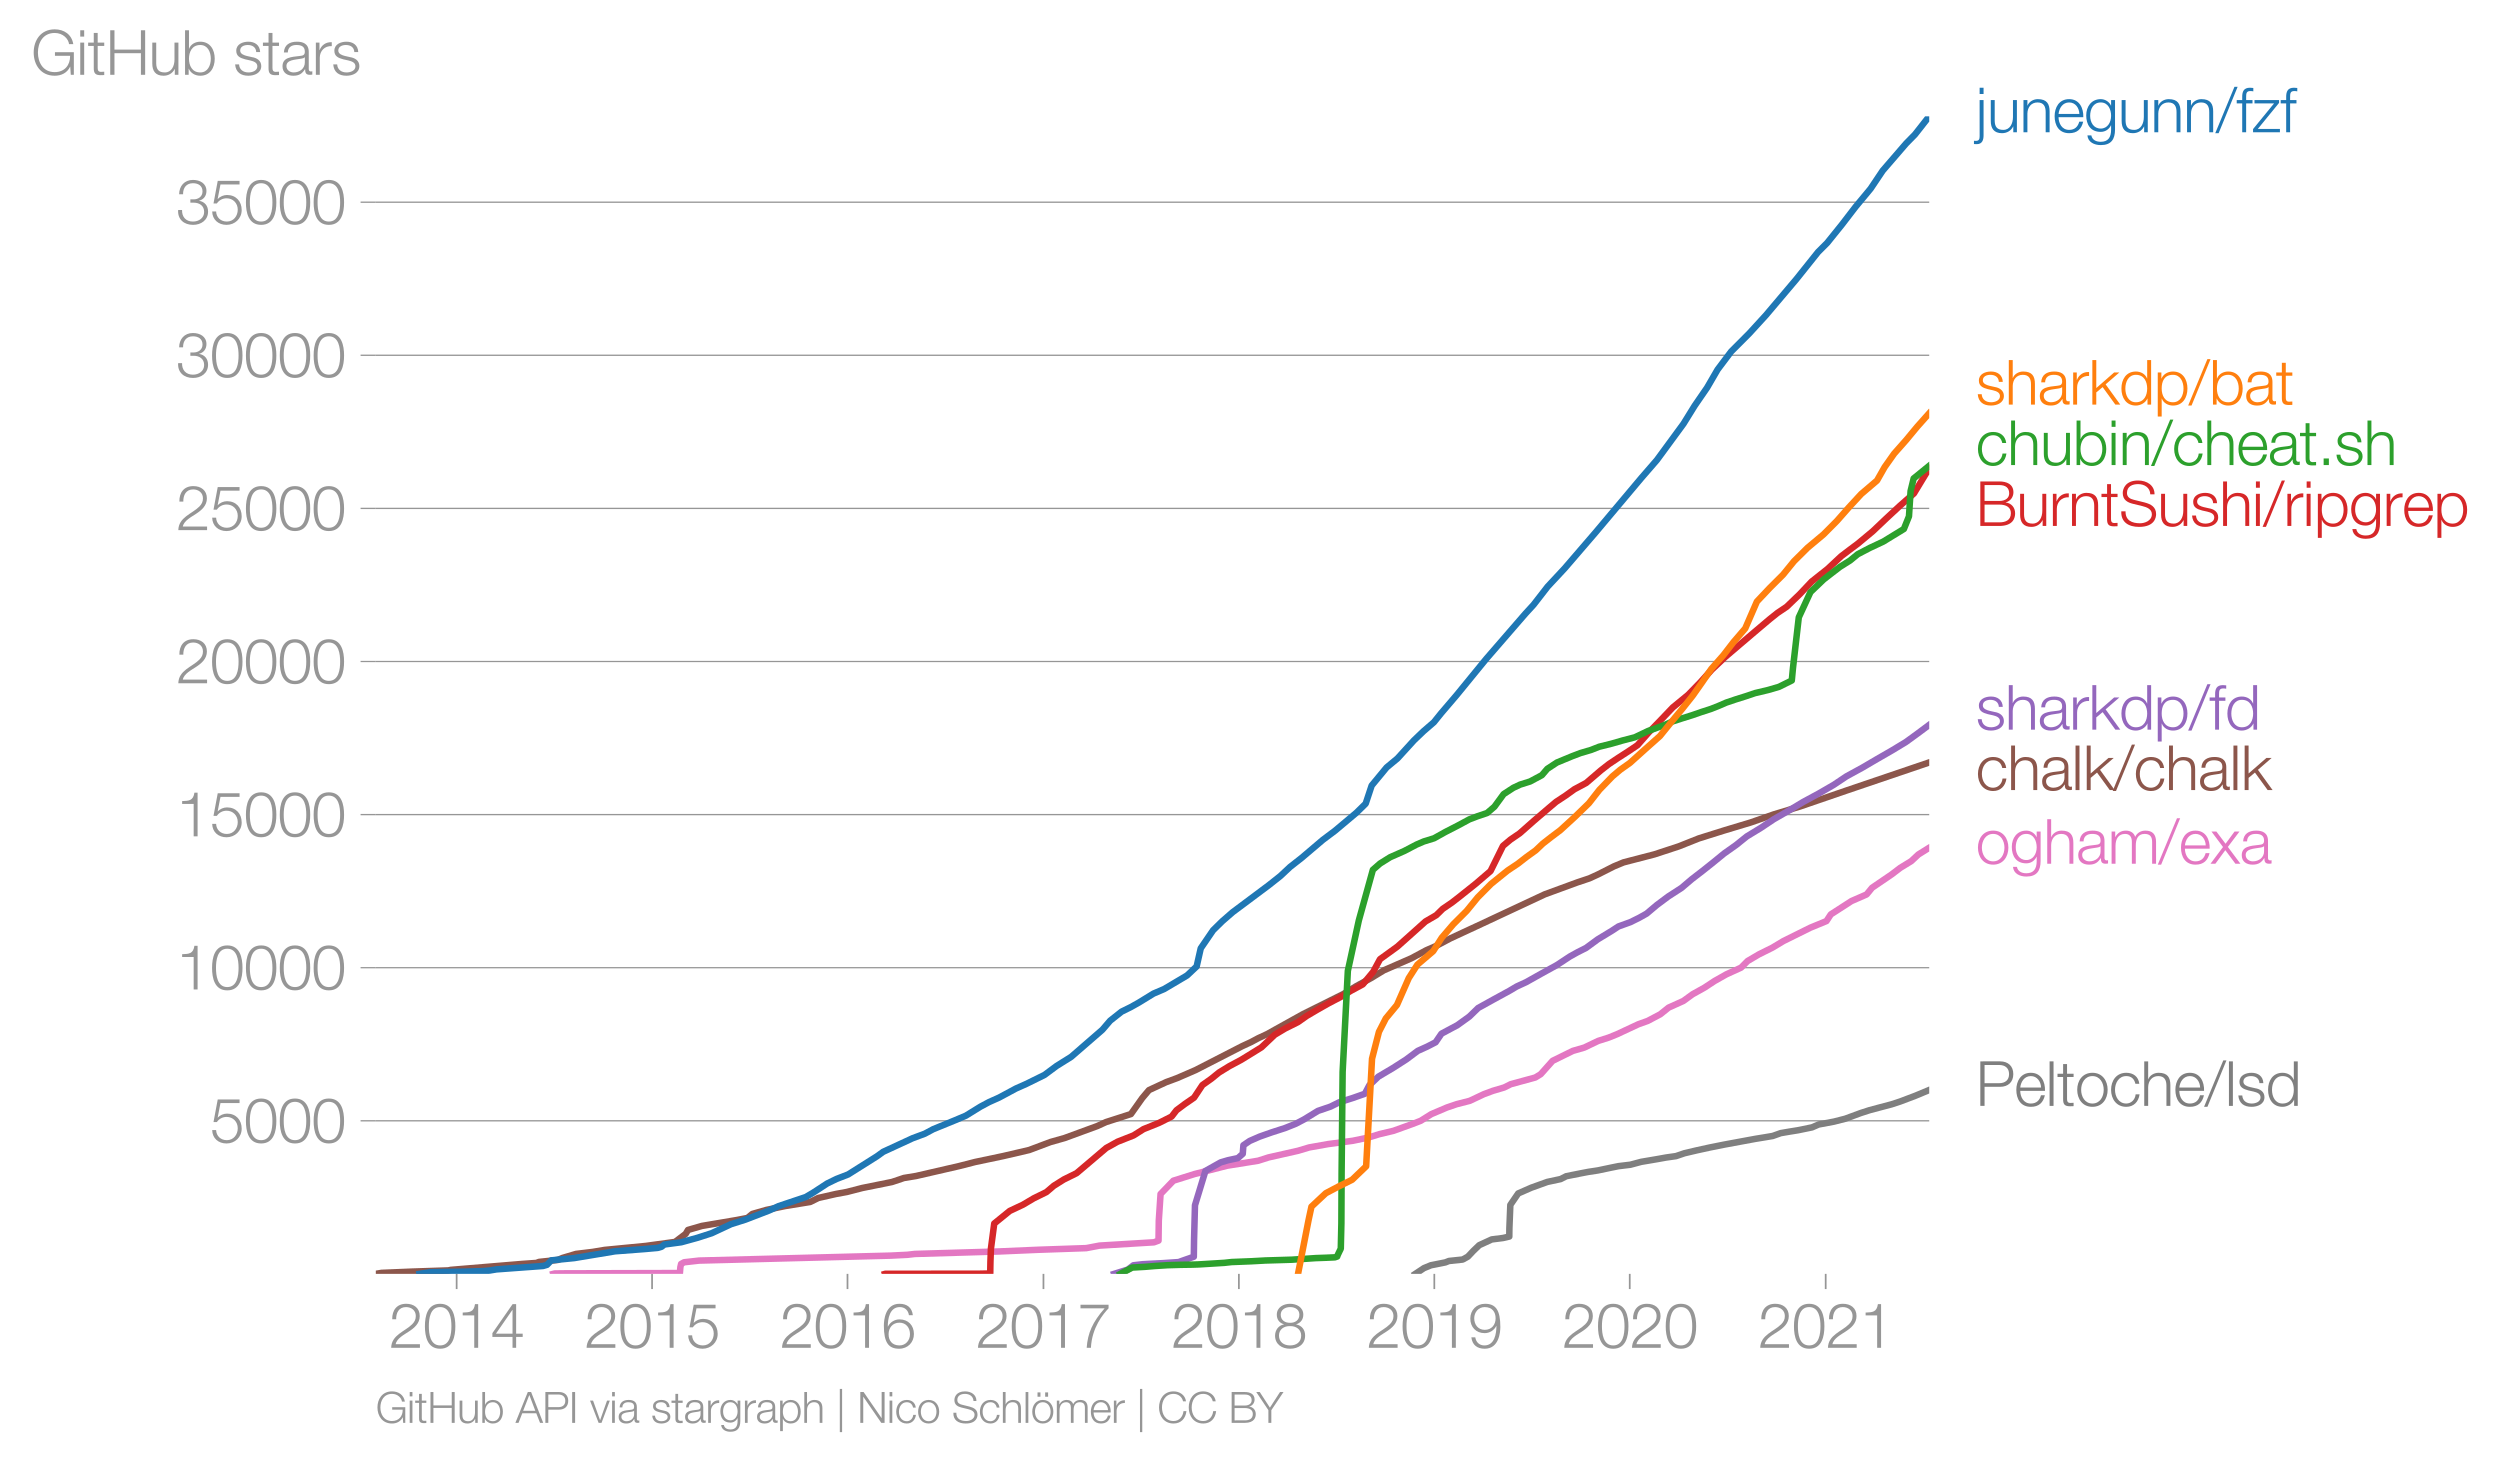 <svg height="448.518" viewBox="0 0 574.734 336.389" width="766.311" xmlns="http://www.w3.org/2000/svg" xmlns:xlink="http://www.w3.org/1999/xlink"><defs><style>*{stroke-linecap:butt;stroke-linejoin:round}</style></defs><g id="figure_1"><path d="M0 336.389h574.734V0H0z" style="fill:none" id="patch_1"/><g id="axes_1"><path d="M86.396 292.855h357.12V26.743H86.396z" style="fill:none" id="patch_2"/><g id="matplotlib.axis_1"><g id="xtick_1"><g id="line2d_1"><defs><path d="M0 0v3.5" id="ma53b8ac6d2" style="stroke:#969696;stroke-width:.4"/></defs><use style="fill:#969696;stroke:#969696;stroke-width:.4" x="104.98" xlink:href="#ma53b8ac6d2" y="292.855"/></g><g style="fill:#969696" transform="matrix(.14 0 0 -.14 89.414 309.851)" id="text_1"><defs><path d="M3181 371H691c109 602 909 999 1344 1293 583 378 1127 845 1127 1594 0 832-608 1260-1389 1260-973 0-1453-665-1434-1587h403c-12 659 276 1248 1012 1248 544 0 1004-333 1004-915 0-358-128-595-371-845C1626 1658 262 1331 230 0h2951v371z" id="HelveticaNeue-Light-32" transform="scale(.016)"/><path d="M1779 4179c1024 0 1159-1190 1159-1965 0-780-135-1971-1159-1971S621 1434 621 2214c0 775 134 1965 1158 1965zm0 339C474 4518 218 3258 218 2208 218 1165 474-96 1779-96c1306 0 1562 1261 1562 2310 0 1044-256 2304-1562 2304z" id="HelveticaNeue-Light-30" transform="scale(.016)"/><path d="M621 3328h1184V0h403v4480h-326c-122-826-557-838-1261-864v-288z" id="HelveticaNeue-Light-31" transform="scale(.016)"/><path d="M192 1114h2067V0h371v1114h672v339h-672v3027h-364L192 1504v-390zm365 339 1689 2438h13V1453H557z" id="HelveticaNeue-Light-34" transform="scale(.016)"/></defs><use xlink:href="#HelveticaNeue-Light-32"/><use x="55.6" xlink:href="#HelveticaNeue-Light-30"/><use x="111.2" xlink:href="#HelveticaNeue-Light-31"/><use x="166.8" xlink:href="#HelveticaNeue-Light-34"/></g></g><g id="xtick_2"><use style="fill:#969696;stroke:#969696;stroke-width:.4" x="149.907" xlink:href="#ma53b8ac6d2" y="292.855" id="line2d_2"/><g style="fill:#969696" transform="matrix(.14 0 0 -.14 134.34 309.851)" id="text_2"><defs><path d="M230 1280C250 429 870-96 1702-96c858 0 1556 640 1556 1517 0 902-583 1549-1504 1549-346 0-724-154-948-416l-12 12 288 1485h1958v371H800L365 2099h345c218 339 602 531 999 531 665 0 1145-505 1145-1164 0-653-428-1223-1120-1223-614 0-1081 416-1100 1037H230z" id="HelveticaNeue-Light-35" transform="scale(.016)"/></defs><use xlink:href="#HelveticaNeue-Light-32"/><use x="55.6" xlink:href="#HelveticaNeue-Light-30"/><use x="111.2" xlink:href="#HelveticaNeue-Light-31"/><use x="166.8" xlink:href="#HelveticaNeue-Light-35"/></g></g><g id="xtick_3"><use style="fill:#969696;stroke:#969696;stroke-width:.4" x="194.834" xlink:href="#ma53b8ac6d2" y="292.855" id="line2d_3"/><g style="fill:#969696" transform="matrix(.14 0 0 -.14 179.268 309.851)" id="text_3"><defs><path d="M1856 2579c685 0 1082-531 1082-1184 0-621-436-1152-1076-1152-780 0-1120 519-1120 1152 0 659 410 1184 1114 1184zm1376 768c-96 781-589 1171-1376 1171-1466 0-1600-1702-1600-2233C256 538 736-96 1824-96c883 0 1517 646 1517 1517 0 877-583 1497-1479 1497-505 0-979-300-1190-742h-13c0 813 192 2003 1235 2003 519 0 864-339 935-832h403z" id="HelveticaNeue-Light-36" transform="scale(.016)"/></defs><use xlink:href="#HelveticaNeue-Light-32"/><use x="55.6" xlink:href="#HelveticaNeue-Light-30"/><use x="111.2" xlink:href="#HelveticaNeue-Light-31"/><use x="166.8" xlink:href="#HelveticaNeue-Light-36"/></g></g><g id="xtick_4"><use style="fill:#969696;stroke:#969696;stroke-width:.4" x="239.884" xlink:href="#ma53b8ac6d2" y="292.855" id="line2d_4"/><g style="fill:#969696" transform="matrix(.14 0 0 -.14 224.318 309.851)" id="text_4"><defs><path d="M326 4051h2477C1562 2637 1069 1517 960 0h435c103 2086 1255 3469 1811 4051v371H326v-371z" id="HelveticaNeue-Light-37" transform="scale(.016)"/></defs><use xlink:href="#HelveticaNeue-Light-32"/><use x="55.6" xlink:href="#HelveticaNeue-Light-30"/><use x="111.2" xlink:href="#HelveticaNeue-Light-31"/><use x="166.8" xlink:href="#HelveticaNeue-Light-37"/></g></g><g id="xtick_5"><use style="fill:#969696;stroke:#969696;stroke-width:.4" x="284.812" xlink:href="#ma53b8ac6d2" y="292.855" id="line2d_5"/><g style="fill:#969696" transform="matrix(.14 0 0 -.14 269.245 309.851)" id="text_5"><defs><path d="M1779 243c-627 0-1139 339-1139 1011 0 660 525 986 1139 973 602 13 1139-326 1139-973 0-684-512-1011-1139-1011zm1357 3155c0 768-698 1120-1363 1120-659 0-1357-352-1357-1120 0-492 262-844 730-985v-13c-551-102-896-563-909-1146C237 352 941-96 1779-96c839 0 1543 448 1543 1350 0 602-340 1031-916 1146v13c455 134 730 499 730 985zm-1357-832c-473-12-960 231-960 832 0 512 467 781 960 781 538 0 954-269 954-781 0-576-461-844-954-832z" id="HelveticaNeue-Light-38" transform="scale(.016)"/></defs><use xlink:href="#HelveticaNeue-Light-32"/><use x="55.6" xlink:href="#HelveticaNeue-Light-30"/><use x="111.2" xlink:href="#HelveticaNeue-Light-31"/><use x="166.8" xlink:href="#HelveticaNeue-Light-38"/></g></g><g id="xtick_6"><use style="fill:#969696;stroke:#969696;stroke-width:.4" x="329.739" xlink:href="#ma53b8ac6d2" y="292.855" id="line2d_6"/><g style="fill:#969696" transform="matrix(.14 0 0 -.14 314.172 309.851)" id="text_6"><defs><path d="M1702 1843c-684 0-1081 531-1081 1184 0 621 435 1152 1075 1152 781 0 1120-518 1120-1152 0-659-410-1184-1114-1184zM326 1075C422 294 915-96 1702-96c1466 0 1600 1702 1600 2234 0 1747-480 2380-1568 2380-883 0-1516-646-1516-1516 0-877 582-1498 1478-1498 506 0 979 301 1190 742h13c0-812-192-2003-1235-2003-518 0-864 339-934 832H326z" id="HelveticaNeue-Light-39" transform="scale(.016)"/></defs><use xlink:href="#HelveticaNeue-Light-32"/><use x="55.6" xlink:href="#HelveticaNeue-Light-30"/><use x="111.2" xlink:href="#HelveticaNeue-Light-31"/><use x="166.8" xlink:href="#HelveticaNeue-Light-39"/></g></g><g id="xtick_7"><use style="fill:#969696;stroke:#969696;stroke-width:.4" x="374.666" xlink:href="#ma53b8ac6d2" y="292.855" id="line2d_7"/><g style="fill:#969696" transform="matrix(.14 0 0 -.14 359.1 309.851)" id="text_7"><use xlink:href="#HelveticaNeue-Light-32"/><use x="55.6" xlink:href="#HelveticaNeue-Light-30"/><use x="111.2" xlink:href="#HelveticaNeue-Light-32"/><use x="166.8" xlink:href="#HelveticaNeue-Light-30"/></g></g><g id="xtick_8"><use style="fill:#969696;stroke:#969696;stroke-width:.4" x="419.716" xlink:href="#ma53b8ac6d2" y="292.855" id="line2d_8"/><g style="fill:#969696" transform="matrix(.14 0 0 -.14 404.15 309.851)" id="text_8"><use xlink:href="#HelveticaNeue-Light-32"/><use x="55.6" xlink:href="#HelveticaNeue-Light-30"/><use x="111.2" xlink:href="#HelveticaNeue-Light-32"/><use x="166.8" xlink:href="#HelveticaNeue-Light-31"/></g></g></g><g id="matplotlib.axis_2"><g id="ytick_1"><path clip-path="url(#pd78789be5b)" d="M86.396 257.664h357.12" style="fill:none;stroke:#969696;stroke-linecap:square;stroke-width:.3" id="line2d_9"/><g id="line2d_10"><defs><path d="M0 0h-3.5" id="mc02e1210d5" style="stroke:#969696;stroke-width:.3"/></defs><use style="fill:#969696;stroke:#969696;stroke-width:.3" x="86.396" xlink:href="#mc02e1210d5" y="257.664"/></g><g style="fill:#969696" transform="matrix(.14 0 0 -.14 48.264 262.663)" id="text_9"><use xlink:href="#HelveticaNeue-Light-35"/><use x="55.6" xlink:href="#HelveticaNeue-Light-30"/><use x="111.2" xlink:href="#HelveticaNeue-Light-30"/><use x="166.8" xlink:href="#HelveticaNeue-Light-30"/></g></g><g id="ytick_2"><path clip-path="url(#pd78789be5b)" d="M86.396 222.467h357.12" style="fill:none;stroke:#969696;stroke-linecap:square;stroke-width:.3" id="line2d_11"/><use style="fill:#969696;stroke:#969696;stroke-width:.3" x="86.396" xlink:href="#mc02e1210d5" y="222.467" id="line2d_12"/><g style="fill:#969696" transform="matrix(.14 0 0 -.14 40.48 227.466)" id="text_10"><use xlink:href="#HelveticaNeue-Light-31"/><use x="55.6" xlink:href="#HelveticaNeue-Light-30"/><use x="111.2" xlink:href="#HelveticaNeue-Light-30"/><use x="166.8" xlink:href="#HelveticaNeue-Light-30"/><use x="222.4" xlink:href="#HelveticaNeue-Light-30"/></g></g><g id="ytick_3"><path clip-path="url(#pd78789be5b)" d="M86.396 187.27h357.12" style="fill:none;stroke:#969696;stroke-linecap:square;stroke-width:.3" id="line2d_13"/><use style="fill:#969696;stroke:#969696;stroke-width:.3" x="86.396" xlink:href="#mc02e1210d5" y="187.27" id="line2d_14"/><g style="fill:#969696" transform="matrix(.14 0 0 -.14 40.48 192.268)" id="text_11"><use xlink:href="#HelveticaNeue-Light-31"/><use x="55.6" xlink:href="#HelveticaNeue-Light-35"/><use x="111.2" xlink:href="#HelveticaNeue-Light-30"/><use x="166.8" xlink:href="#HelveticaNeue-Light-30"/><use x="222.4" xlink:href="#HelveticaNeue-Light-30"/></g></g><g id="ytick_4"><path clip-path="url(#pd78789be5b)" d="M86.396 152.073h357.12" style="fill:none;stroke:#969696;stroke-linecap:square;stroke-width:.3" id="line2d_15"/><use style="fill:#969696;stroke:#969696;stroke-width:.3" x="86.396" xlink:href="#mc02e1210d5" y="152.073" id="line2d_16"/><g style="fill:#969696" transform="matrix(.14 0 0 -.14 40.48 157.071)" id="text_12"><use xlink:href="#HelveticaNeue-Light-32"/><use x="55.6" xlink:href="#HelveticaNeue-Light-30"/><use x="111.2" xlink:href="#HelveticaNeue-Light-30"/><use x="166.8" xlink:href="#HelveticaNeue-Light-30"/><use x="222.4" xlink:href="#HelveticaNeue-Light-30"/></g></g><g id="ytick_5"><path clip-path="url(#pd78789be5b)" d="M86.396 116.876h357.12" style="fill:none;stroke:#969696;stroke-linecap:square;stroke-width:.3" id="line2d_17"/><use style="fill:#969696;stroke:#969696;stroke-width:.3" x="86.396" xlink:href="#mc02e1210d5" y="116.876" id="line2d_18"/><g style="fill:#969696" transform="matrix(.14 0 0 -.14 40.48 121.874)" id="text_13"><use xlink:href="#HelveticaNeue-Light-32"/><use x="55.6" xlink:href="#HelveticaNeue-Light-35"/><use x="111.2" xlink:href="#HelveticaNeue-Light-30"/><use x="166.8" xlink:href="#HelveticaNeue-Light-30"/><use x="222.4" xlink:href="#HelveticaNeue-Light-30"/></g></g><g id="ytick_6"><path clip-path="url(#pd78789be5b)" d="M86.396 81.678h357.12" style="fill:none;stroke:#969696;stroke-linecap:square;stroke-width:.3" id="line2d_19"/><use style="fill:#969696;stroke:#969696;stroke-width:.3" x="86.396" xlink:href="#mc02e1210d5" y="81.678" id="line2d_20"/><g style="fill:#969696" transform="matrix(.14 0 0 -.14 40.48 86.677)" id="text_14"><defs><path d="M211 1427C147 467 813-96 1741-96c825 0 1542 486 1542 1363 0 589-339 1011-921 1107v13c480 115 755 506 755 992 0 794-685 1139-1389 1139-870 0-1408-627-1414-1472h403c-13 666 345 1133 1017 1133 538 0 980-256 980-845 0-563-493-819-909-812h-339v-340h339c595 0 1075-313 1075-947 0-640-557-992-1146-992-723 0-1145 474-1120 1184H211z" id="HelveticaNeue-Light-33" transform="scale(.016)"/></defs><use xlink:href="#HelveticaNeue-Light-33"/><use x="55.6" xlink:href="#HelveticaNeue-Light-30"/><use x="111.2" xlink:href="#HelveticaNeue-Light-30"/><use x="166.8" xlink:href="#HelveticaNeue-Light-30"/><use x="222.4" xlink:href="#HelveticaNeue-Light-30"/></g></g><g id="ytick_7"><path clip-path="url(#pd78789be5b)" d="M86.396 46.481h357.12" style="fill:none;stroke:#969696;stroke-linecap:square;stroke-width:.3" id="line2d_21"/><use style="fill:#969696;stroke:#969696;stroke-width:.3" x="86.396" xlink:href="#mc02e1210d5" y="46.481" id="line2d_22"/><g style="fill:#969696" transform="matrix(.14 0 0 -.14 40.48 51.48)" id="text_15"><use xlink:href="#HelveticaNeue-Light-33"/><use x="55.6" xlink:href="#HelveticaNeue-Light-35"/><use x="111.2" xlink:href="#HelveticaNeue-Light-30"/><use x="166.8" xlink:href="#HelveticaNeue-Light-30"/><use x="222.4" xlink:href="#HelveticaNeue-Light-30"/></g></g><g style="fill:#969696" transform="matrix(.14 0 0 -.14 7.2 17.197)" id="text_16"><defs><path d="M4365 2323H2426v-371h1555c19-966-570-1677-1581-1677-1210 0-1722 1011-1722 2010 0 998 512 2009 1722 2009 870 0 1414-620 1472-1145h435c-166 998-947 1517-1907 1517-1440 0-2157-1133-2157-2381S960-96 2400-96c659 0 1274 275 1581 928h13l57-832h314v2323z" id="HelveticaNeue-Light-47" transform="scale(.016)"/><path d="M390 0h404v3302H390V0zm0 3923h404v647H390v-647z" id="HelveticaNeue-Light-69" transform="scale(.016)"/><path d="M1024 4294H621v-992H45v-339h576V704c-7-563 179-742 717-742 121 0 236 12 358 12v346c-115-13-230-19-346-19-288 19-326 173-326 435v2227h672v339h-672v992z" id="HelveticaNeue-Light-74" transform="scale(.016)"/><path d="M461 0h435v2214h2714V0h435v4570h-435V2586H896v1984H461V0z" id="HelveticaNeue-Light-48" transform="scale(.016)"/><path d="M3059 3302h-403V1568c0-672-301-1325-992-1325-640 0-864 314-883 909v2150H378V1158C378 390 704-96 1536-96c493 0 928 250 1139 691h13V0h371v3302z" id="HelveticaNeue-Light-75" transform="scale(.016)"/><path d="M3027 1651c0-685-313-1408-1081-1408-858 0-1159 723-1159 1408s301 1408 1159 1408c768 0 1081-723 1081-1408zM384 0h371v627h13C954 179 1414-96 1946-96c1004 0 1484 813 1484 1747 0 935-480 1747-1484 1747-493 0-973-249-1146-723h-13v1895H384V0z" id="HelveticaNeue-Light-62" transform="scale(.016)"/><path d="M2765 2336c-26 717-551 1062-1210 1062-582 0-1241-256-1241-928 0-563 396-742 921-883l519-115c364-90 723-218 723-602 0-460-525-627-903-627-537 0-940 282-972 826H198C262 262 787-96 1555-96c615 0 1325 275 1325 992 0 576-480 845-941 915l-537 122c-276 70-685 198-685 557 0 428 422 569 781 569 460 0 844-224 864-723h403z" id="HelveticaNeue-Light-73" transform="scale(.016)"/><path d="M2496 1280c6-646-538-1037-1152-1037-378 0-736 250-736 653 0 646 851 640 1536 762 109 19 288 51 339 147h13v-525zM749 2291c13 538 384 768 883 768 474 0 864-134 864-678 0-365-186-410-518-448-871-103-1773-135-1773-1063 0-665 499-966 1107-966 634 0 922 243 1203 672h13c0-346 64-576 474-576 108 0 172 6 262 26v339c-32-13-83-26-128-26-160 0-237 90-237 243v1754c0 883-633 1062-1216 1062-755 0-1299-332-1337-1107h403z" id="HelveticaNeue-Light-61" transform="scale(.016)"/><path d="M384 0h403v1760c0 685 499 1222 1229 1184v403c-595 26-1043-288-1248-819h-13v774H384V0z" id="HelveticaNeue-Light-72" transform="scale(.016)"/></defs><use xlink:href="#HelveticaNeue-Light-47"/><use x="74.1" xlink:href="#HelveticaNeue-Light-69"/><use x="92.6" xlink:href="#HelveticaNeue-Light-74"/><use x="122.2" xlink:href="#HelveticaNeue-Light-48"/><use x="192.6" xlink:href="#HelveticaNeue-Light-75"/><use x="246.3" xlink:href="#HelveticaNeue-Light-62"/><use x="303.7" xlink:href="#HelveticaNeue-Light-20"/><use x="331.5" xlink:href="#HelveticaNeue-Light-73"/><use x="379.6" xlink:href="#HelveticaNeue-Light-74"/><use x="409.2" xlink:href="#HelveticaNeue-Light-61"/><use x="461.1" xlink:href="#HelveticaNeue-Light-72"/><use x="492.6" xlink:href="#HelveticaNeue-Light-73"/></g></g><path clip-path="url(#pd78789be5b)" d="m325.37 292.855 1.983-1.317 1.605-.661 3.326-.662.824-.324 3.136-.33 1.206-.663 1.25-1.323 1.368-1.316 2.872-1.324 2.596-.33 1.438-.331.007-.662.02-1.324.215-5.286 1.811-2.64 3.015-1.323 3.681-1.324 3.055-.655 1.305-.661 3.336-.662 1.712-.33 2.19-.332 3.119-.654 1.638-.331 2.74-.331 2.481-.662 1.95-.33 1.938-.331 1.791-.324 2.329-.331 1.946-.662 2.814-.662 3.02-.661 3.31-.662 3.573-.662 3.584-.661 2.035-.331 1.956-.331 1.84-.655 1.924-.33 2.05-.331 3.219-.662 1.523-.662 3.53-.662 2.58-.661 3.598-1.324 2.028-.654 2.487-.662 2.506-.662 2.017-.661 3.498-1.324 3.17-1.323" style="fill:none;stroke:#7f7f7f;stroke-linecap:square;stroke-width:1.5" id="line2d_23"/><path clip-path="url(#pd78789be5b)" d="m127.184 292.855.36-.092 2.32-.028 26.438-.07.108-1.338.173-.76.694-.38 3.452-.388 44.019-1.14 3.859-.19 1.713-.197 19.34-.57 9.005-.387 11.056-.38 3.043-.578 12.52-.76 1.05-.387.065-4.597.406-6.117 2.946-3.062 4.862-1.528 7.477-1.915 7.152-1.147 2.388-.76 6.77-1.528 2.57-.767 4.328-.768 5.72-.767 3.62-.76 2.499-.767 3.233-.768 4.237-1.527 1.996-.768 2.448-1.534 3.592-1.528 2.256-.767 2.994-.767 3.242-1.528 2.065-.767 2.593-.767 1.526-.76 5.631-1.535 1.252-.768 2.728-3.062 4.65-2.288 2.645-.767 3.186-1.527 2.423-.768 1.892-.767 4.923-2.295 2.146-.767 2.896-1.528 1.914-1.534 3.39-1.528 2.11-1.535 2.741-1.527 2.338-1.535 2.703-1.527 3.37-1.535 1.51-1.527 2.611-1.535 3.076-1.528 2.548-1.527 6.172-3.062 3.716-1.528 1-1.534 4.743-3.063 3.49-1.527 1.255-1.535 4.495-3.062 2.007-1.527 2.508-1.535 1.639-1.528 2.455-1.534h0" style="fill:none;stroke:#e377c2;stroke-linecap:square;stroke-width:1.5" id="line2d_24"/><path clip-path="url(#pd78789be5b)" d="m86.396 292.855 1.331-.226 6.958-.288 8.407-.282.532-.12 16.48-1.372 3.211-.225.619-.233 4.31-.457 1.094-.465 3.09-.915 3.799-.458 2.787-.464 9.453-.915 6.726-.923 2.434-1.837.543-.915 3.19-.922 8.102-1.373 2.378-.464 1.108-.916 3.213-.922 4.435-.915 5.673-.922 1.851-.915 4.065-.922 2.497-.458 3.548-.915 6.837-1.38 2.746-.922 2.794-.457 9.965-2.295 3.601-.922 6.517-1.373 5.92-1.38 4.892-1.837 3.233-.915 7.518-2.753 2.025-.922 5.714-1.837 2.606-3.675 1.55-1.837 3.973-1.837 2.486-.916 4.235-1.837 10.743-5.512 1.995-.922 1.714-.915 1.99-.922 8.259-4.59 9.218-4.59 3.019-1.837 3.353-1.837 3.032-1.837 6.313-2.753 3.42-1.837 2.11-.922 3.48-1.838 5.932-2.752 15.726-7.35 7.512-2.752 2.743-.915 2.01-.922 3.63-1.837 2.208-.915 7.084-1.838 5.605-1.837 4.622-1.837 5.86-1.838 6.097-1.837 5.265-1.837 6.073-1.837 10.7-3.675 18.947-6.434h0" style="fill:none;stroke:#8c564b;stroke-linecap:square;stroke-width:1.5" id="line2d_25"/><g style="fill:#1f77b4" transform="matrix(.14 0 0 -.14 454.23 30.404)" id="text_17"><defs><path d="M390-403c0-275-51-480-364-480-64-7-154 0-218 6v-333c96 0 186-12 282-12 569 0 704 422 704 915v3609H390V-403zm0 4326h404v647H390v-647z" id="HelveticaNeue-Light-6a" transform="scale(.016)"/><path d="M378 0h403v1926c13 647 397 1133 1037 1133 652 0 838-429 838-998V0h403v2125c0 787-281 1273-1209 1273-468 0-909-268-1056-665h-13v569H378V0z" id="HelveticaNeue-Light-6e" transform="scale(.016)"/><path d="M3162 1542c32 928-391 1856-1453 1856-1050 0-1491-876-1491-1747C218 710 659-96 1709-96c832 0 1267 435 1440 1184h-403c-128-499-448-845-1037-845-775 0-1082 711-1088 1299h2541zM621 1882c64 601 429 1177 1088 1177 653 0 1030-569 1049-1177H621z" id="HelveticaNeue-Light-65" transform="scale(.016)"/><path d="M1709 378c-743 0-1088 646-1088 1312 0 684 320 1369 1088 1369 761 0 1062-723 1062-1369 0-672-365-1312-1062-1312zm1465 2924h-403v-569h-13c-160 365-569 665-1049 665-954 0-1491-755-1491-1664C218 794 653 38 1709 38c473 0 864 276 1049 679h13V269c0-807-320-1248-1062-1248-448 0-877 173-967 659H339c58-704 711-998 1370-998 1081 0 1459 601 1465 1587v3033z" id="HelveticaNeue-Light-67" transform="scale(.016)"/><path d="m262-96 1952 4762h-326L-83-96h345z" id="HelveticaNeue-Light-2f" transform="scale(.016)"/><path d="M1658 3302h-653v288c6 359-7 640 441 640 96 0 186-12 295-32v346c-128 19-224 26-339 26-647 0-807-397-800-967v-301H38v-339h564V0h403v2963h653v339z" id="HelveticaNeue-Light-66" transform="scale(.016)"/><path d="M2765 3014v288H243v-339h2010L96 326V0h2758v339H582l2183 2675z" id="HelveticaNeue-Light-7a" transform="scale(.016)"/></defs><use xlink:href="#HelveticaNeue-Light-6a"/><use x="18.5" xlink:href="#HelveticaNeue-Light-75"/><use x="72.2" xlink:href="#HelveticaNeue-Light-6e"/><use x="125.9" xlink:href="#HelveticaNeue-Light-65"/><use x="177.8" xlink:href="#HelveticaNeue-Light-67"/><use x="233.4" xlink:href="#HelveticaNeue-Light-75"/><use x="287.1" xlink:href="#HelveticaNeue-Light-6e"/><use x="340.8" xlink:href="#HelveticaNeue-Light-6e"/><use x="394.5" xlink:href="#HelveticaNeue-Light-2f"/><use x="427.8" xlink:href="#HelveticaNeue-Light-66"/><use x="453.7" xlink:href="#HelveticaNeue-Light-7a"/><use x="500" xlink:href="#HelveticaNeue-Light-66"/></g><g style="fill:#ff7f0e" transform="matrix(.14 0 0 -.14 454.23 93.021)" id="text_18"><defs><path d="M378 0h403v1926c13 647 397 1133 1037 1133 652 0 838-429 838-998V0h403v2125c0 787-281 1273-1209 1273-468 0-909-268-1056-665h-13v1837H378V0z" id="HelveticaNeue-Light-68" transform="scale(.016)"/><path d="M384 0h403v1254l653 544L2746 0h505L1747 2080l1408 1222h-537L787 1702v2868H384V0z" id="HelveticaNeue-Light-6b" transform="scale(.016)"/><path d="M646 1651c0 685 314 1408 1082 1408 858 0 1158-723 1158-1408S2586 243 1728 243C960 243 646 966 646 1651zm2644 2919h-404V2675h-12c-173 474-653 723-1146 723-1005 0-1485-812-1485-1747C243 717 723-96 1728-96c480 0 1005 294 1178 723h12V0h372v4570z" id="HelveticaNeue-Light-64" transform="scale(.016)"/><path d="M3027 1651c0-685-313-1408-1081-1408-858 0-1159 723-1159 1408 0 749 269 1408 1159 1408 768 0 1081-723 1081-1408zM384-1222h403V627h13C973 154 1453-96 1946-96c1004 0 1484 813 1484 1747 0 935-480 1747-1484 1747-532 0-992-275-1178-723h-13v627H384v-4524z" id="HelveticaNeue-Light-70" transform="scale(.016)"/></defs><use xlink:href="#HelveticaNeue-Light-73"/><use x="48.1" xlink:href="#HelveticaNeue-Light-68"/><use x="101.8" xlink:href="#HelveticaNeue-Light-61"/><use x="153.7" xlink:href="#HelveticaNeue-Light-72"/><use x="185.2" xlink:href="#HelveticaNeue-Light-6b"/><use x="235.2" xlink:href="#HelveticaNeue-Light-64"/><use x="292.6" xlink:href="#HelveticaNeue-Light-70"/><use x="350" xlink:href="#HelveticaNeue-Light-2f"/><use x="383.3" xlink:href="#HelveticaNeue-Light-62"/><use x="440.7" xlink:href="#HelveticaNeue-Light-61"/><use x="492.6" xlink:href="#HelveticaNeue-Light-74"/></g><g style="fill:#2ca02c" transform="matrix(.14 0 0 -.14 454.23 106.916)" id="text_19"><defs><path d="M3117 2266c-90 755-634 1132-1338 1132-1011 0-1561-800-1561-1747S768-96 1779-96c736 0 1255 486 1363 1280h-403c-51-550-461-941-960-941-774 0-1158 704-1158 1408s384 1408 1158 1408c525 0 826-301 935-793h403z" id="HelveticaNeue-Light-63" transform="scale(.016)"/><path d="M1158 0v678H621V0h537z" id="HelveticaNeue-Light-2e" transform="scale(.016)"/></defs><use xlink:href="#HelveticaNeue-Light-63"/><use x="51.9" xlink:href="#HelveticaNeue-Light-68"/><use x="105.6" xlink:href="#HelveticaNeue-Light-75"/><use x="159.3" xlink:href="#HelveticaNeue-Light-62"/><use x="216.7" xlink:href="#HelveticaNeue-Light-69"/><use x="235.2" xlink:href="#HelveticaNeue-Light-6e"/><use x="288.9" xlink:href="#HelveticaNeue-Light-2f"/><use x="322.2" xlink:href="#HelveticaNeue-Light-63"/><use x="374.1" xlink:href="#HelveticaNeue-Light-68"/><use x="427.8" xlink:href="#HelveticaNeue-Light-65"/><use x="479.7" xlink:href="#HelveticaNeue-Light-61"/><use x="531.6" xlink:href="#HelveticaNeue-Light-74"/><use x="561.2" xlink:href="#HelveticaNeue-Light-2e"/><use x="589" xlink:href="#HelveticaNeue-Light-73"/><use x="637.1" xlink:href="#HelveticaNeue-Light-68"/></g><g style="fill:#d62728" transform="matrix(.14 0 0 -.14 454.23 120.916)" id="text_20"><defs><path d="M896 2195h1498c761 0 1203-301 1203-883 0-730-557-947-1203-941H896v1824zM461 0h1933c1484 0 1638 864 1638 1299 0 595-378 1037-966 1114v13c473 102 793 544 793 1024 0 851-697 1120-1465 1120H461V0zm435 4198h1498c678 0 1030-288 1030-857 0-429-333-775-1030-775H896v1632z" id="HelveticaNeue-Light-42" transform="scale(.016)"/><path d="M230 1504C179 390 973-96 2054-96c1620 0 1748 992 1748 1306 0 748-538 1030-1184 1203l-1114 275c-371 90-691 269-691 698 0 678 550 908 1145 908 647 0 1223-352 1248-1049h436c6 934-788 1421-1690 1421-1286 0-1574-839-1574-1287 0-710 492-966 1030-1101l1018-249c422-103 940-307 940-826 0-665-729-928-1209-928-832 0-1511 288-1491 1229H230z" id="HelveticaNeue-Light-53" transform="scale(.016)"/></defs><use xlink:href="#HelveticaNeue-Light-42"/><use x="66.7" xlink:href="#HelveticaNeue-Light-75"/><use x="120.4" xlink:href="#HelveticaNeue-Light-72"/><use x="151.9" xlink:href="#HelveticaNeue-Light-6e"/><use x="205.6" xlink:href="#HelveticaNeue-Light-74"/><use x="235.2" xlink:href="#HelveticaNeue-Light-53"/><use x="298.2" xlink:href="#HelveticaNeue-Light-75"/><use x="351.9" xlink:href="#HelveticaNeue-Light-73"/><use x="400" xlink:href="#HelveticaNeue-Light-68"/><use x="453.7" xlink:href="#HelveticaNeue-Light-69"/><use x="472.2" xlink:href="#HelveticaNeue-Light-2f"/><use x="505.5" xlink:href="#HelveticaNeue-Light-72"/><use x="537" xlink:href="#HelveticaNeue-Light-69"/><use x="555.5" xlink:href="#HelveticaNeue-Light-70"/><use x="612.9" xlink:href="#HelveticaNeue-Light-67"/><use x="668.5" xlink:href="#HelveticaNeue-Light-72"/><use x="700" xlink:href="#HelveticaNeue-Light-65"/><use x="751.9" xlink:href="#HelveticaNeue-Light-70"/></g><g style="fill:#9467bd" transform="matrix(.14 0 0 -.14 454.23 167.74)" id="text_21"><use xlink:href="#HelveticaNeue-Light-73"/><use x="48.1" xlink:href="#HelveticaNeue-Light-68"/><use x="101.8" xlink:href="#HelveticaNeue-Light-61"/><use x="153.7" xlink:href="#HelveticaNeue-Light-72"/><use x="185.2" xlink:href="#HelveticaNeue-Light-6b"/><use x="235.2" xlink:href="#HelveticaNeue-Light-64"/><use x="292.6" xlink:href="#HelveticaNeue-Light-70"/><use x="350" xlink:href="#HelveticaNeue-Light-2f"/><use x="383.3" xlink:href="#HelveticaNeue-Light-66"/><use x="409.2" xlink:href="#HelveticaNeue-Light-64"/></g><g style="fill:#8c564b" transform="matrix(.14 0 0 -.14 454.23 181.636)" id="text_22"><defs><path d="M390 0h404v4570H390V0z" id="HelveticaNeue-Light-6c" transform="scale(.016)"/></defs><use xlink:href="#HelveticaNeue-Light-63"/><use x="51.9" xlink:href="#HelveticaNeue-Light-68"/><use x="105.6" xlink:href="#HelveticaNeue-Light-61"/><use x="157.5" xlink:href="#HelveticaNeue-Light-6c"/><use x="176" xlink:href="#HelveticaNeue-Light-6b"/><use x="226" xlink:href="#HelveticaNeue-Light-2f"/><use x="259.3" xlink:href="#HelveticaNeue-Light-63"/><use x="311.2" xlink:href="#HelveticaNeue-Light-68"/><use x="364.9" xlink:href="#HelveticaNeue-Light-61"/><use x="416.8" xlink:href="#HelveticaNeue-Light-6c"/><use x="435.3" xlink:href="#HelveticaNeue-Light-6b"/></g><g style="fill:#e377c2" transform="matrix(.14 0 0 -.14 454.23 198.563)" id="text_23"><defs><path d="M1779 3398c-1011 0-1561-800-1561-1747S768-96 1779-96s1562 800 1562 1747-551 1747-1562 1747zm0-339c775 0 1159-704 1159-1408S2554 243 1779 243c-774 0-1158 704-1158 1408s384 1408 1158 1408z" id="HelveticaNeue-Light-6f" transform="scale(.016)"/><path d="M384 0h403v1843c7 691 288 1216 986 1216 512 0 697-371 691-819V0h403v1869c0 614 199 1190 896 1190 576 0 781-294 781-838V0h403v2240c0 781-371 1158-1094 1158-435 0-851-211-1050-646-121 435-512 646-947 646-525 0-870-256-1082-652h-19v556H384V0z" id="HelveticaNeue-Light-6d" transform="scale(.016)"/><path d="M6 0h500l1017 1389L2560 0h512L1786 1722l1190 1580h-506l-921-1254-941 1254H102l1184-1587L6 0z" id="HelveticaNeue-Light-78" transform="scale(.016)"/></defs><use xlink:href="#HelveticaNeue-Light-6f"/><use x="55.6" xlink:href="#HelveticaNeue-Light-67"/><use x="111.2" xlink:href="#HelveticaNeue-Light-68"/><use x="164.9" xlink:href="#HelveticaNeue-Light-61"/><use x="216.8" xlink:href="#HelveticaNeue-Light-6d"/><use x="300.1" xlink:href="#HelveticaNeue-Light-2f"/><use x="333.4" xlink:href="#HelveticaNeue-Light-65"/><use x="385.3" xlink:href="#HelveticaNeue-Light-78"/><use x="433.4" xlink:href="#HelveticaNeue-Light-61"/></g><g style="fill:#7f7f7f" transform="matrix(.14 0 0 -.14 454.23 254.238)" id="text_24"><defs><path d="M461 0h435v1958h1594c819 0 1356 480 1356 1306s-537 1306-1356 1306H461V0zm435 4198h1498c601 0 1017-307 1017-934s-416-934-1017-934H896v1868z" id="HelveticaNeue-Light-50" transform="scale(.016)"/></defs><use xlink:href="#HelveticaNeue-Light-50"/><use x="63" xlink:href="#HelveticaNeue-Light-65"/><use x="114.9" xlink:href="#HelveticaNeue-Light-6c"/><use x="133.4" xlink:href="#HelveticaNeue-Light-74"/><use x="163" xlink:href="#HelveticaNeue-Light-6f"/><use x="218.6" xlink:href="#HelveticaNeue-Light-63"/><use x="270.5" xlink:href="#HelveticaNeue-Light-68"/><use x="324.2" xlink:href="#HelveticaNeue-Light-65"/><use x="376.1" xlink:href="#HelveticaNeue-Light-2f"/><use x="409.4" xlink:href="#HelveticaNeue-Light-6c"/><use x="427.9" xlink:href="#HelveticaNeue-Light-73"/><use x="476" xlink:href="#HelveticaNeue-Light-64"/></g><g style="fill:#969696" transform="matrix(.097 0 0 -.097 86.396 327.109)" id="text_25"><defs><path d="M-45 0h467l551 1421h2080L3610 0h467L2285 4570h-487L-45 0zm2067 4134 884-2342H1107l915 2342z" id="HelveticaNeue-Light-41" transform="scale(.016)"/><path d="M493 0h435v4570H493V0z" id="HelveticaNeue-Light-49" transform="scale(.016)"/><path d="M1286 0h429l1235 3302h-416L1510 403h-12L461 3302H13L1286 0z" id="HelveticaNeue-Light-76" transform="scale(.016)"/><path d="M544-1370h339v6400H544v-6400z" id="HelveticaNeue-Light-7c" transform="scale(.016)"/><path d="M454 0h436v3866h12L3565 0h486v4570h-435V704h-13L941 4570H454V0z" id="HelveticaNeue-Light-4e" transform="scale(.016)"/><path d="M1779 3398c-1011 0-1561-800-1561-1747S768-96 1779-96s1562 800 1562 1747-551 1747-1562 1747zm0-339c775 0 1159-704 1159-1408S2554 243 1779 243c-774 0-1158 704-1158 1408s384 1408 1158 1408zm787 813v646h-435v-646h435zm-1132 0v646H998v-646h436z" id="HelveticaNeue-Light-f6" transform="scale(.016)"/><path d="M4237 3187c-115 960-973 1479-1837 1479-1440 0-2157-1133-2157-2381S960-96 2400-96c1069 0 1779 717 1901 1837h-435c-84-813-621-1466-1466-1466-1210 0-1722 1011-1722 2010 0 998 512 2009 1722 2009 666 0 1248-403 1402-1107h435z" id="HelveticaNeue-Light-43" transform="scale(.016)"/><path d="M1734 0h436v1882l1804 2688h-518L1958 2253 454 4570H-64l1798-2688V0z" id="HelveticaNeue-Light-59" transform="scale(.016)"/></defs><use xlink:href="#HelveticaNeue-Light-47"/><use x="74.1" xlink:href="#HelveticaNeue-Light-69"/><use x="92.6" xlink:href="#HelveticaNeue-Light-74"/><use x="122.2" xlink:href="#HelveticaNeue-Light-48"/><use x="192.6" xlink:href="#HelveticaNeue-Light-75"/><use x="246.3" xlink:href="#HelveticaNeue-Light-62"/><use x="303.7" xlink:href="#HelveticaNeue-Light-20"/><use x="331.5" xlink:href="#HelveticaNeue-Light-41"/><use x="394.5" xlink:href="#HelveticaNeue-Light-50"/><use x="457.5" xlink:href="#HelveticaNeue-Light-49"/><use x="479.7" xlink:href="#HelveticaNeue-Light-20"/><use x="507.5" xlink:href="#HelveticaNeue-Light-76"/><use x="553.8" xlink:href="#HelveticaNeue-Light-69"/><use x="572.3" xlink:href="#HelveticaNeue-Light-61"/><use x="624.2" xlink:href="#HelveticaNeue-Light-20"/><use x="652" xlink:href="#HelveticaNeue-Light-73"/><use x="700.1" xlink:href="#HelveticaNeue-Light-74"/><use x="729.7" xlink:href="#HelveticaNeue-Light-61"/><use x="781.6" xlink:href="#HelveticaNeue-Light-72"/><use x="813.1" xlink:href="#HelveticaNeue-Light-67"/><use x="868.7" xlink:href="#HelveticaNeue-Light-72"/><use x="900.2" xlink:href="#HelveticaNeue-Light-61"/><use x="952.1" xlink:href="#HelveticaNeue-Light-70"/><use x="1009.5" xlink:href="#HelveticaNeue-Light-68"/><use x="1063.2" xlink:href="#HelveticaNeue-Light-20"/><use x="1091" xlink:href="#HelveticaNeue-Light-7c"/><use x="1113.2" xlink:href="#HelveticaNeue-Light-20"/><use x="1141" xlink:href="#HelveticaNeue-Light-4e"/><use x="1211.4" xlink:href="#HelveticaNeue-Light-69"/><use x="1229.9" xlink:href="#HelveticaNeue-Light-63"/><use x="1281.8" xlink:href="#HelveticaNeue-Light-6f"/><use x="1337.4" xlink:href="#HelveticaNeue-Light-20"/><use x="1365.2" xlink:href="#HelveticaNeue-Light-53"/><use x="1428.2" xlink:href="#HelveticaNeue-Light-63"/><use x="1480.1" xlink:href="#HelveticaNeue-Light-68"/><use x="1533.8" xlink:href="#HelveticaNeue-Light-6c"/><use x="1552.3" xlink:href="#HelveticaNeue-Light-f6"/><use x="1607.9" xlink:href="#HelveticaNeue-Light-6d"/><use x="1691.2" xlink:href="#HelveticaNeue-Light-65"/><use x="1743.1" xlink:href="#HelveticaNeue-Light-72"/><use x="1774.6" xlink:href="#HelveticaNeue-Light-20"/><use x="1802.4" xlink:href="#HelveticaNeue-Light-7c"/><use x="1824.6" xlink:href="#HelveticaNeue-Light-20"/><use x="1852.4" xlink:href="#HelveticaNeue-Light-43"/><use x="1922.8" xlink:href="#HelveticaNeue-Light-43"/><use x="1993.2" xlink:href="#HelveticaNeue-Light-20"/><use x="2021" xlink:href="#HelveticaNeue-Light-42"/><use x="2087.7" xlink:href="#HelveticaNeue-Light-59"/></g><path clip-path="url(#pd78789be5b)" d="m256.133 292.855 3.148-.986 1.279-.985 2.098-.247 2.198-.12 2.458-.126 3.664-.247.67-.246 2.804-.985.057-3.943.21-7.89 2.401-7.885 3.508-1.971 1.669-.493 2.298-.493 1.108-.985.149-1.971 1.449-.986 2.27-.992 2.802-.986 3.054-.985 2.465-.986 1.872-.985 3.222-1.971 2.891-.986 1.98-.985 3.107-.986 2.806-.985 1.04-1.971 2.079-1.971 3.346-1.979 3.07-1.97 2.64-1.972 2.18-.985 1.91-.986 1.341-1.97 3.685-1.972 2.734-1.97 2.03-1.972 3.573-1.978 3.612-1.971 1.664-.986 2.144-.985 3.517-1.971 3.577-1.971 2.99-1.971 1.778-.986 1.949-.985 2.68-1.971 3.26-1.978 1.504-.986 2.73-.985 1.999-.986 1.755-.985 2.336-1.971 2.645-1.972 3.046-1.97 2.317-1.972 2.558-1.97 2.483-1.979 2.407-1.97 2.787-1.972 2.452-1.97 3.243-1.972 2.946-1.97 3.433-1.972 3.263-1.971 3.655-1.978 3.411-1.971 2.954-1.971 3.607-1.971 3.364-1.971 3.422-1.971 3.264-1.971 2.71-1.971 2.655-1.978" style="fill:none;stroke:#9467bd;stroke-linecap:square;stroke-width:1.5" id="line2d_26"/><path clip-path="url(#pd78789be5b)" d="m203.463 292.855.073-.022 21.022-.007.913-.014 2.09-.042.09-.091.002-.183.005-.36.01-.724.03-1.45.109-2.894.763-5.786 3.56-2.893 3.062-1.444 2.445-1.45 2.932-1.443 1.698-1.45 2.3-1.443 2.933-1.45 3.416-2.893 3.399-2.893 2.6-1.444 3.683-1.45 2.283-1.443 3.6-1.45 2.87-1.443 1.12-1.45 1.93-1.443 2.107-1.45 1.919-2.894 2.036-1.443 1.79-1.45 2.35-1.443 2.715-1.45 2.35-1.443 2.338-1.45 3.053-2.893 2.414-1.443 2.911-1.45 2.055-1.444 2.465-1.45 2.549-1.443 2.77-1.45 2.383-1.443 2.69-1.45 2.396-2.893 1.564-2.894 1.996-1.443 1.998-1.45 3.242-2.893 3.229-2.893 2.48-1.443 1.476-1.45 2.114-1.444 1.865-1.45 3.622-2.893 3.388-2.9 2.859-5.787 1.725-1.443 2.118-1.45 3.28-2.893 3.377-2.893 1.71-1.443 2.203-1.45 2.005-1.444 2.712-1.45 3.373-2.893 1.849-1.443 2.17-1.45 2.24-1.443 2.163-1.45 2.543-2.893 2.81-2.894 2.763-2.893 3.525-2.893 2.816-2.893 2.62-2.9 3.064-2.894 3.39-2.893 3.402-2.893 3.42-2.893 1.8-1.443 2.155-1.45 3.007-2.894 2.734-2.893 3.651-2.893 3.094-2.893 1.89-1.444 1.941-1.45 3.479-2.893 3.048-2.893 3.117-2.893 3.283-2.894 3.51-5.793" style="fill:none;stroke:#d62728;stroke-linecap:square;stroke-width:1.5" id="line2d_27"/><path clip-path="url(#pd78789be5b)" d="m257.553 292.855 2.726-1.45 3.056-.177 2.194-.183 2.884-.183 3.031-.091 2.757-.042 1.416-.05 2.9-.176 2.958-.183 1.669-.183 2.278-.091 2.302-.092 3.194-.176 3.072-.091 2.995-.092 2.772-.183 2.725-.183 2.443-.084 1.96-.092.524-.183.13-.366.699-1.45.135-5.807.052-11.608.237-23.224 1.197-23.223 2.53-11.608 3.223-11.615 1.656-1.45 2.323-1.45 3.284-1.45 2.764-1.45 1.686-.725 2.35-.725 2.602-1.45 2.825-1.45 2.705-1.458 1.906-.725 2.161-.725 1.684-1.45 2.122-2.9 2.231-1.45 1.54-.726 2.303-.725 2.713-1.45 1.251-1.457 2.202-1.45 3.504-1.45 1.905-.725 2.456-.725 1.834-.725 2.913-.725 2.51-.725 2.799-.726 3.041-1.45 2.005-.725 1.977-.725 1.571-.725 2.268-.732 2.324-.725 2.083-.725 2.246-.725 1.826-.725 1.668-.725 2.146-.725 2.312-.725 2.163-.732 3.053-.726 2.47-.725 2.927-1.45.276-2.907 1.332-11.608 2.684-5.808 3.028-2.9 1.864-1.45 1.898-1.457 2.31-1.45 1.772-1.45 2.774-1.45 3.093-1.45 2.367-1.45 2.373-1.45 1.17-2.908.372-5.808.706-2.9 3.575-2.907" style="fill:none;stroke:#2ca02c;stroke-linecap:square;stroke-width:1.5" id="line2d_28"/><path clip-path="url(#pd78789be5b)" d="m298.408 292.855 2.42-12.362.665-3.09 3.303-3.09 2.917-1.542 3.127-1.549 3.227-3.097 1.353-24.73 1.59-6.18 1.582-3.09 2.558-3.09 2.718-6.181 1.984-3.09 3.63-3.098 1.972-3.09 2.645-3.09 3.093-3.091 2.52-3.09 3.07-3.09 1.905-1.542 1.922-1.549 2.315-1.542 1.99-1.548 2.147-1.549 1.633-1.549 1.976-1.541 2.055-1.549 3.372-3.09 3.18-3.09 2.419-3.09 2.99-3.091 1.832-1.542 2.189-1.549 3.434-3.09 3.477-3.097 2.5-3.09 2.57-3.09 2.453-3.091 2.176-3.09 2.126-3.09 2.727-3.091 2.386-3.09 2.662-3.098 2.684-6.18 2.915-3.09 3.098-3.091 2.518-3.09 3.112-3.09 3.69-3.09 3.077-3.098 2.724-3.09 2.851-3.09 3.625-3.091 1.763-3.098 2.184-3.09 2.733-3.09 2.562-3.09 2.758-3.098" style="fill:none;stroke:#ff7f0e;stroke-linecap:square;stroke-width:1.5" id="line2d_29"/><path clip-path="url(#pd78789be5b)" d="m96.452 292.855 2.448-.38 8.082-.134 4.001-.127 1.59-.134 1.575-.26 10.705-.782.898-.26 1.002-1.035 5.267-.52 9.36-1.556 6.866-.521 2.94-.26.9-.261.653-.521 3.891-.521 3.779-1.042 3.207-1.035 4.442-2.076 3.3-1.042 5.398-2.077 2.27-1.042 6.214-2.076 1.753-1.042 3.181-2.077 2.127-1.035 2.683-1.041 6.607-4.16 1.448-1.043 6.752-3.118 2.804-1.042 1.945-1.042 5.076-2.076 2.442-1.035 3.365-2.077 1.95-1.042 2.322-1.041 3.862-2.077 2.342-1.042 4.216-2.077 2.8-2.076 3.336-2.084 7.18-6.23 1.785-2.083 2.623-2.077 2.11-1.042 1.855-1.042 3.385-2.076 2.436-1.042 5.265-3.119 2.207-2.076.943-4.16 2.838-4.154 2.11-2.077 2.396-2.083 8.335-6.23 2.63-2.084 2.215-2.076 2.661-2.084 4.898-4.16 2.77-2.077 4.94-4.153 2.125-2.084 1.377-4.16 3.435-4.16 2.498-2.077 3.786-4.154 2.175-2.083 2.406-2.077 1.68-2.084 3.552-4.16 6.793-8.313 9.002-10.39 1.903-2.077 3.228-4.16 3.877-4.16 7.155-8.315 10.49-12.48 3.6-4.154 6.104-8.32 2.575-4.16 2.858-4.154 2.416-4.16 3.128-4.153 4.15-4.16 3.8-4.154 7.035-8.32 4.984-6.238 2.078-2.076 3.352-4.16 3.195-4.16 3.45-4.161 2.787-4.153 5.381-6.237 2.045-2.084 3.263-4.16h0" style="fill:none;stroke:#1f77b4;stroke-linecap:square;stroke-width:1.5" id="line2d_30"/></g></g><defs><clipPath id="pd78789be5b"><path d="M86.396 26.743h357.12v266.112H86.396z"/></clipPath></defs></svg>